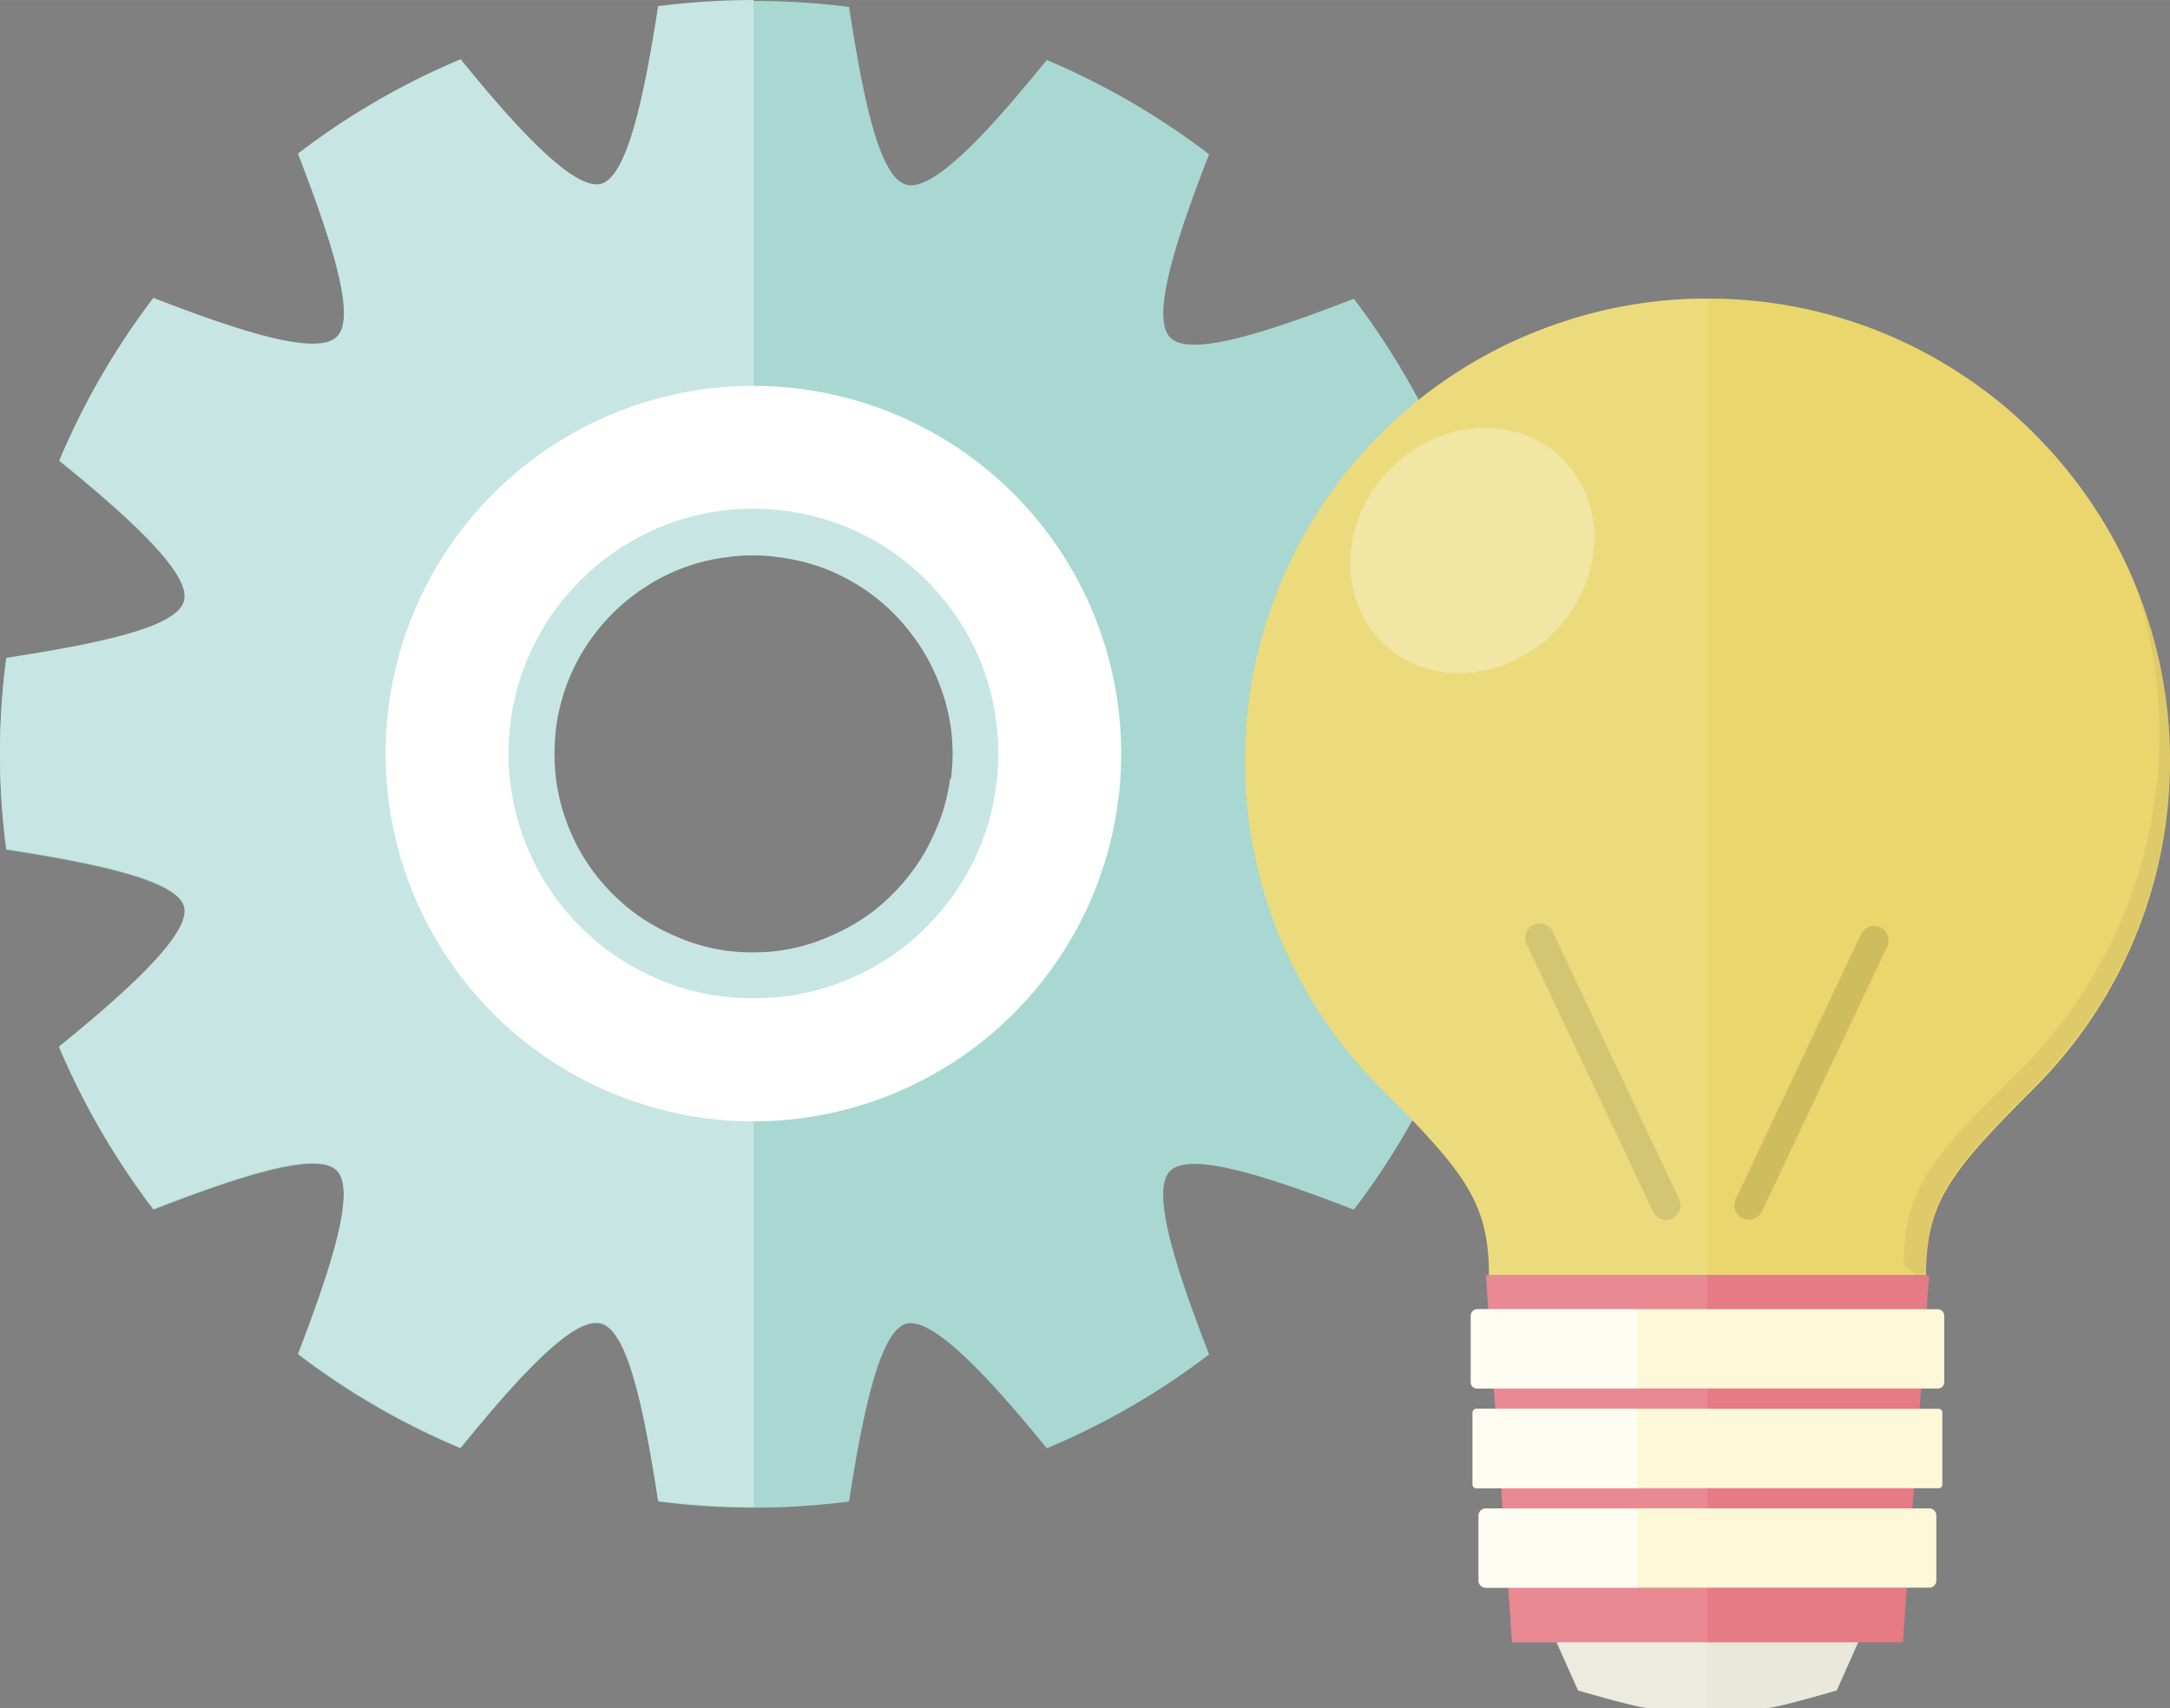 <svg id="b212d27a-74c3-46ed-bc3b-107ac60ae68c" data-name="5" xmlns="http://www.w3.org/2000/svg" width="52.35mm" height="41.21mm" viewBox="0 0 148.39 116.81"><rect x="0" y="0" width="148.39" height="116.81" fill="#808080" stroke="none"/><title>function</title><path d="M215.38,592a52.21,52.21,0,0,0,0-13.06c-6.49-1-11.68-2.16-12.16-3.92s3.41-5.46,8.53-9.6a51.9,51.9,0,0,0-6.43-11.1c-6.12,2.37-11.22,4-12.55,2.66s.28-6.43,2.65-12.54a51.09,51.09,0,0,0-11.1-6.45c-4.14,5.11-7.78,9-9.6,8.53s-2.92-5.67-3.92-12.16a52.13,52.13,0,0,0-13.05,0c-1,6.49-2.17,11.7-3.92,12.16s-5.46-3.42-9.59-8.53a50.75,50.75,0,0,0-11.11,6.45c2.35,6.11,4,11.22,2.64,12.54s-6.42-.29-12.54-2.66a51.08,51.08,0,0,0-6.43,11.1c5.1,4.14,9,7.79,8.53,9.6s-5.67,2.91-12.16,3.92a49.8,49.8,0,0,0,0,13.06c6.49,1,11.68,2.16,12.16,3.91s-3.44,5.47-8.55,9.61a51.81,51.81,0,0,0,6.45,11.1c6.12-2.37,11.22-4,12.54-2.66s-.29,6.43-2.64,12.56a50.18,50.18,0,0,0,11.1,6.42c4.14-5.1,7.78-9,9.6-8.52s2.92,5.67,3.92,12.16a50.9,50.9,0,0,0,13.05,0c1-6.49,2.17-11.7,3.92-12.16s5.46,3.42,9.6,8.52a50.18,50.18,0,0,0,11.1-6.42c-2.37-6.13-4-11.25-2.65-12.56s6.43.29,12.55,2.66a50.91,50.91,0,0,0,6.43-11.1c-5.1-4.14-9-7.79-8.53-9.61S208.89,593,215.38,592Zm-34.5-4.41a16.33,16.33,0,0,1-1.17,4.39,16.52,16.52,0,0,1-2.1,3.62,17.42,17.42,0,0,1-3.2,3.22,17.1,17.1,0,0,1-3.62,2.08A16.19,16.19,0,0,1,166.4,602a17.43,17.43,0,0,1-4.25,0,16.1,16.1,0,0,1-4.39-1.19,16.78,16.78,0,0,1-3.61-2.08,17.58,17.58,0,0,1-3.23-3.22,16.85,16.85,0,0,1-2.08-3.62,16,16,0,0,1-1.18-4.39,17.35,17.35,0,0,1,0-4.24,16.08,16.08,0,0,1,1.18-4.39,16.73,16.73,0,0,1,5.31-6.83,17.74,17.74,0,0,1,3.61-2.1,16.06,16.06,0,0,1,4.39-1.16,15.13,15.13,0,0,1,4.25,0,16.91,16.91,0,0,1,4.39,1.16,18.09,18.09,0,0,1,3.62,2.1,16.88,16.88,0,0,1,3.2,3.23,16.55,16.55,0,0,1,2.1,3.6,16.82,16.82,0,0,1,1.17,4.39,16.12,16.12,0,0,1,0,4.24Z" transform="translate(-112.74 -533.89)" fill="#a8d8d1"/><path d="M164.26,565.07a20.36,20.36,0,1,0,20.37,20.36A20.35,20.35,0,0,0,164.26,565.07Zm13.45,22.08a12.75,12.75,0,0,1-1,3.55,13.18,13.18,0,0,1-1.7,2.93,14.22,14.22,0,0,1-2.59,2.61,13.92,13.92,0,0,1-2.93,1.68,12.85,12.85,0,0,1-3.55,1,12.37,12.37,0,0,1-1.73.1,12.17,12.17,0,0,1-1.71-.1,12.92,12.92,0,0,1-3.56-1,13.85,13.85,0,0,1-2.92-1.68,14,14,0,0,1-2.61-2.61,13.66,13.66,0,0,1-2.65-6.48,14.84,14.84,0,0,1,0-3.44,13.46,13.46,0,0,1,2.65-6.47,13.44,13.44,0,0,1,2.61-2.61,13.93,13.93,0,0,1,2.92-1.7,13.25,13.25,0,0,1,3.56-.94,12.18,12.18,0,0,1,1.71-.12A12.36,12.36,0,0,1,166,572a13.56,13.56,0,0,1,3.55.94,14,14,0,0,1,2.93,1.7,13.62,13.62,0,0,1,2.59,2.61,13.44,13.44,0,0,1,1.7,2.91,13.76,13.76,0,0,1,1,3.56,13.5,13.5,0,0,1,0,3.44Z" transform="translate(-112.74 -533.89)" fill="#c7e6e3"/><path d="M148.84,578.9a16.89,16.89,0,0,1,2.08-3.6,17,17,0,0,1,6.84-5.32,16.07,16.07,0,0,1,4.39-1.17,15,15,0,0,1,2.12-.14V533.89a51.87,51.87,0,0,0-6.52.42c-1,6.49-2.17,11.7-3.92,12.15s-5.46-3.42-9.59-8.52a50.32,50.32,0,0,0-11.11,6.44c2.35,6.11,4,11.23,2.64,12.54s-6.42-.29-12.54-2.66a51.15,51.15,0,0,0-6.43,11.11c5.1,4.13,9,7.78,8.53,9.6s-5.67,2.9-12.16,3.91a49.8,49.8,0,0,0,0,13.06c6.49,1,11.68,2.16,12.16,3.92s-3.44,5.46-8.55,9.6a51.56,51.56,0,0,0,6.45,11.1c6.12-2.37,11.22-4,12.54-2.65s-.29,6.42-2.64,12.55a50.61,50.61,0,0,0,11.1,6.43c4.14-5.1,7.78-9,9.6-8.53s2.92,5.67,3.92,12.16a50.05,50.05,0,0,0,6.52.42V602.16a15,15,0,0,1-2.12-.13,16.45,16.45,0,0,1-4.39-1.18,16.9,16.9,0,0,1-6.84-5.31,16.78,16.78,0,0,1-2.08-3.61,16.18,16.18,0,0,1-1.18-4.39,17.43,17.43,0,0,1,0-4.25A16.18,16.18,0,0,1,148.84,578.9Z" transform="translate(-112.74 -533.89)" fill="#c7e6e3"/><path d="M164.26,560.28a25.15,25.15,0,1,0,25.15,25.16A25.15,25.15,0,0,0,164.26,560.28Zm16.61,27.27a16.5,16.5,0,0,1-3.27,8,17.12,17.12,0,0,1-3.2,3.22,16.85,16.85,0,0,1-3.62,2.08,16.19,16.19,0,0,1-4.39,1.19,18.88,18.88,0,0,1-4.25,0,16.19,16.19,0,0,1-4.39-1.19,16.78,16.78,0,0,1-3.61-2.08,17.23,17.23,0,0,1-3.22-3.22,16.76,16.76,0,0,1-3.27-8,14.76,14.76,0,0,1-.13-2.11,15.09,15.09,0,0,1,.13-2.14,16.65,16.65,0,0,1,1.18-4.39,16.85,16.85,0,0,1,5.31-6.82,17.29,17.29,0,0,1,3.61-2.1,16.69,16.69,0,0,1,8.64-1.17,16.92,16.92,0,0,1,4.39,1.17,17.36,17.36,0,0,1,3.62,2.1,16.83,16.83,0,0,1,3.2,3.22,16.32,16.32,0,0,1,3.27,8,15.09,15.09,0,0,1,.14,2.14A14.76,14.76,0,0,1,180.87,587.55Z" transform="translate(-112.74 -533.89)" fill="#fff"/><path d="M233.59,650.7h-8.17c-.66,0-4.77-1.2-4.77-1.2l-2.37-5.31a0,0,0,0,1,0,0h22.43a0,0,0,0,1,0,0l-2.37,5.31S234.25,650.7,233.59,650.7Z" transform="translate(-112.74 -533.89)" fill="#e9e8db"/><path d="M261.13,585.93a31.56,31.56,0,0,1-9.27,22.36c-5.71,5.72-7.41,7.78-7.41,12.81H214.56c0-5-1.7-7.09-7.42-12.81a31.59,31.59,0,0,1-9.26-22.36,30.93,30.93,0,0,1,1.55-9.76,31.55,31.55,0,0,1,20.31-20.31,30.93,30.93,0,0,1,9.76-1.55A31.39,31.39,0,0,1,247,559.58a30.69,30.69,0,0,1,4.88,4,31.86,31.86,0,0,1,4,4.89A31.44,31.44,0,0,1,261.13,585.93Z" transform="translate(-112.74 -533.89)" fill="#ead66c"/><polygon points="131.92 87.21 131.75 89.54 131.37 94.96 131.27 96.35 130.88 101.78 130.78 103.17 130.39 108.59 130.13 112.32 103.39 112.32 103.23 110.01 103.13 108.59 102.75 103.17 102.73 103.17 102.65 101.78 102.25 96.35 102.15 94.96 101.77 89.54 101.61 87.21 131.92 87.21" fill="#e67a85"/><path d="M226.78,617.31a1,1,0,0,1-1-.56l-8.57-18.13a1,1,0,1,1,1.78-.85l8.58,18.14a1,1,0,0,1-.48,1.31A.8.8,0,0,1,226.78,617.31Z" transform="translate(-112.74 -533.89)" fill="#010100" opacity="0.12"/><path d="M232.22,617.31a1,1,0,0,0,1-.56l8.57-18.13a1,1,0,0,0-.47-1.32,1,1,0,0,0-1.32.47l-8.57,18.14a1,1,0,0,0,.47,1.31A.86.86,0,0,0,232.22,617.31Z" transform="translate(-112.74 -533.89)" fill="#010100" opacity="0.12"/><path d="M229.5,554.31v96.4h-4.09a17,17,0,0,1-2.21-.49c-.26-.07-.52-.13-.77-.21l-.49-.14-1.29-.37-.73-1.65h0l-.71-1.62h-3.06L216,643.9l-.1-1.42h-1.52a.49.49,0,0,1-.49-.47v-4.48a.49.49,0,0,1,.49-.47h1.14l-.1-1.39h-1.69a.25.25,0,0,1-.25-.24V630.5a.26.26,0,0,1,.25-.26H215l-.1-1.39h-1.14a.42.42,0,0,1-.43-.42v-4.56a.44.44,0,0,1,.43-.44h.76l-.16-2.33h.21c0-5-1.7-7.09-7.42-12.81a31.59,31.59,0,0,1-9.26-22.36,30.93,30.93,0,0,1,1.55-9.76,31.55,31.55,0,0,1,20.31-20.31A30.93,30.93,0,0,1,229.5,554.31Z" transform="translate(-112.74 -533.89)" fill="#fff" opacity="0.12"/><path d="M245.69,623.87v4.56a.43.43,0,0,1-.44.42h-31.5a.42.42,0,0,1-.43-.42v-4.56a.44.44,0,0,1,.43-.44h31.5A.44.44,0,0,1,245.69,623.87Z" transform="translate(-112.74 -533.89)" fill="#fdf9d8"/><path d="M245.56,630.5v4.93a.24.24,0,0,1-.24.24H213.69a.25.25,0,0,1-.25-.24V630.5a.26.26,0,0,1,.25-.26h31.63A.25.25,0,0,1,245.56,630.5Z" transform="translate(-112.74 -533.89)" fill="#fdf9d8"/><path d="M245.15,637.53V642a.48.48,0,0,1-.48.47H214.34a.49.49,0,0,1-.49-.47v-4.48a.49.49,0,0,1,.49-.47h30.33A.48.48,0,0,1,245.15,637.53Z" transform="translate(-112.74 -533.89)" fill="#fdf9d8"/><path d="M224.69,623.43v5.42H213.75a.42.42,0,0,1-.43-.42v-4.56a.44.44,0,0,1,.43-.44Z" transform="translate(-112.74 -533.89)" fill="#fff" opacity="0.68"/><path d="M224.69,630.24v5.43h-11a.25.25,0,0,1-.25-.24V630.5a.26.26,0,0,1,.25-.26Z" transform="translate(-112.74 -533.89)" fill="#fff" opacity="0.68"/><path d="M224.69,637.06v5.42H214.34a.49.49,0,0,1-.49-.47v-4.48a.49.49,0,0,1,.49-.47Z" transform="translate(-112.74 -533.89)" fill="#fff" opacity="0.68"/><path d="M243.82,621.12l-.89-.72c0-5.18,1.82-7.28,7.74-13.12a32.51,32.51,0,0,0,7.89-34,31.63,31.63,0,0,1-6.7,34.86c-5.71,5.72-7.41,7.77-7.41,12.81Z" transform="translate(-112.74 -533.89)" fill="#271532" opacity="0.06"/><ellipse cx="213.44" cy="571.49" rx="8.79" ry="7.91" transform="translate(-460.08 -202.58) rotate(-46.33)" fill="#fff" opacity="0.3"/></svg>